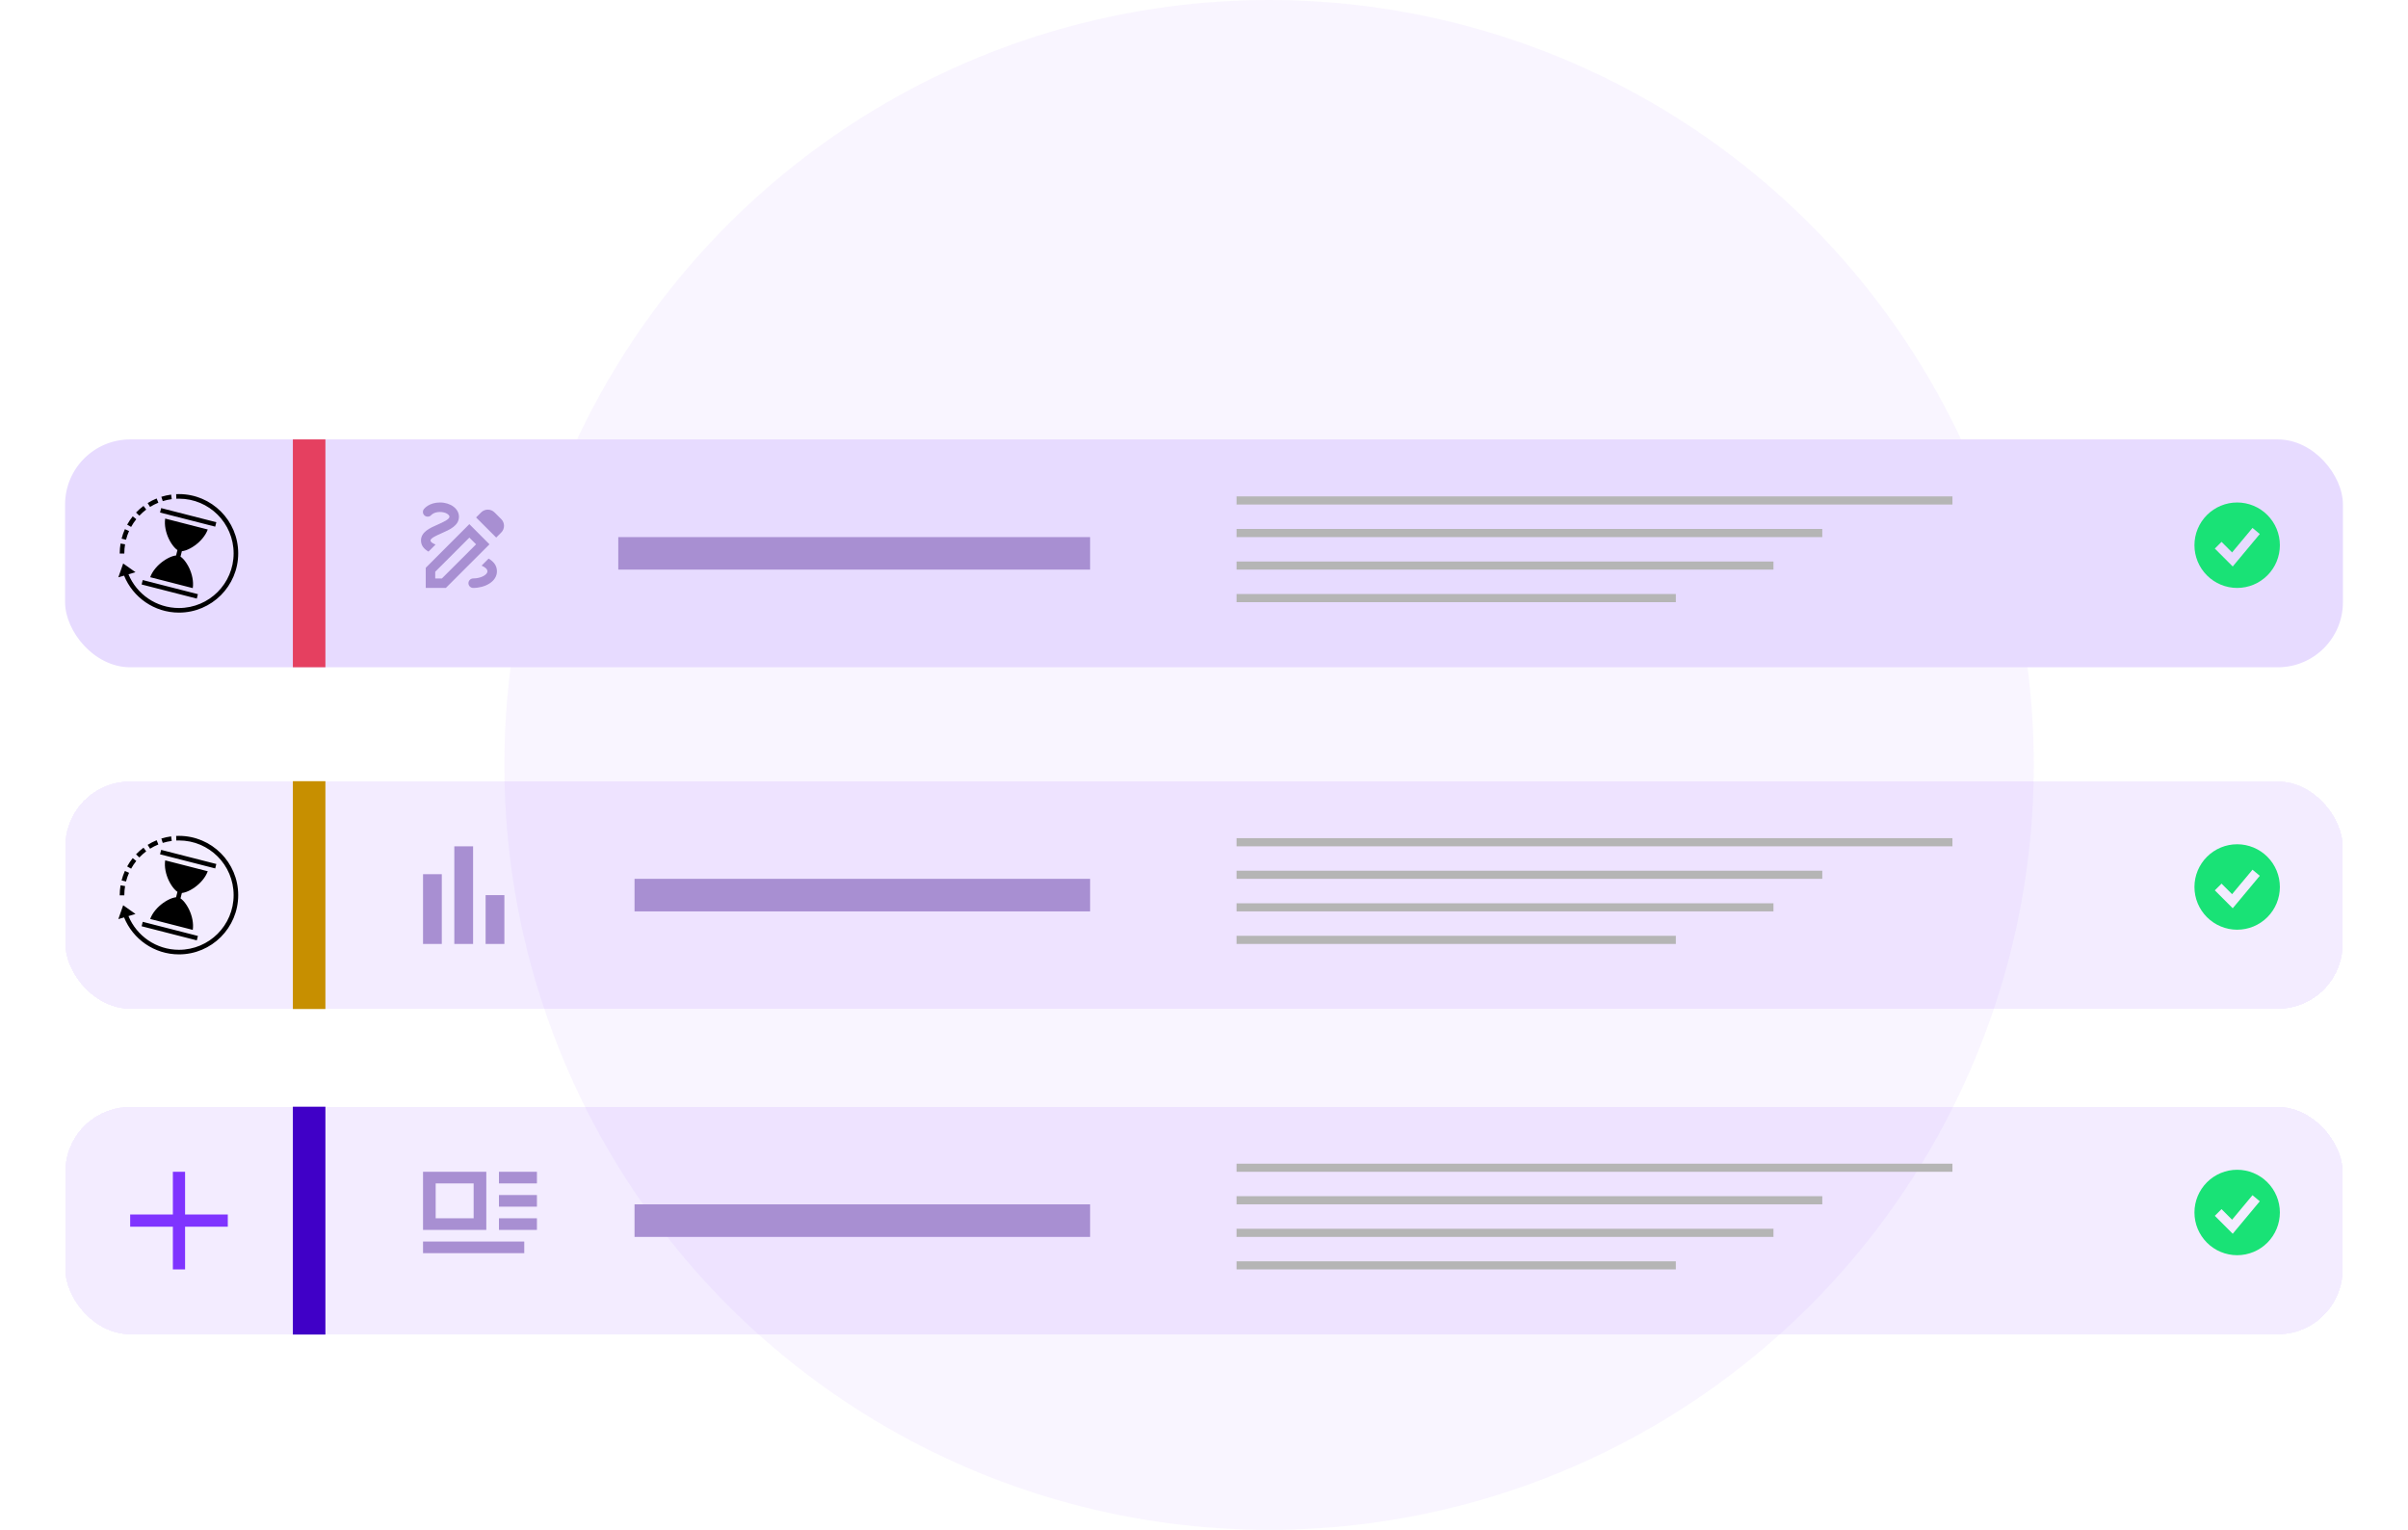<svg width="148" height="94" viewBox="0 0 148 94" fill="none" xmlns="http://www.w3.org/2000/svg">
<circle cx="78" cy="47" r="47" fill="#7F34FF" fill-opacity="0.05"/>
<g filter="url(#filter0_d_197_90)">
<g clip-path="url(#clip0_197_90)">
<rect x="4" y="44" width="140" height="14" rx="4" fill="#7F34FF" fill-opacity="0.09" shape-rendering="crispEdges"/>
<g clip-path="url(#clip1_197_90)">
<path fill-rule="evenodd" clip-rule="evenodd" d="M137.5 53.125C137.845 53.125 138.186 53.057 138.505 52.925C138.823 52.793 139.112 52.6 139.356 52.356C139.6 52.112 139.793 51.823 139.925 51.505C140.057 51.186 140.125 50.845 140.125 50.5C140.125 50.155 140.057 49.814 139.925 49.495C139.793 49.177 139.6 48.888 139.356 48.644C139.112 48.4 138.823 48.207 138.505 48.075C138.186 47.943 137.845 47.875 137.5 47.875C136.804 47.875 136.136 48.152 135.644 48.644C135.152 49.136 134.875 49.804 134.875 50.5C134.875 51.196 135.152 51.864 135.644 52.356C136.136 52.848 136.804 53.125 137.5 53.125ZM137.432 51.562L138.891 49.812L138.443 49.438L137.188 50.943L136.54 50.294L136.127 50.706L137.002 51.581L137.228 51.807L137.432 51.562Z" fill="#19E276"/>
</g>
<rect x="39" y="50" width="28" height="2" fill="#A88FD2"/>
<g clip-path="url(#clip2_197_90)">
<path d="M11 47.359C10.942 47.359 10.884 47.361 10.827 47.364L10.839 47.645C10.892 47.642 10.945 47.641 11 47.641C12.856 47.641 14.359 49.144 14.359 51C14.359 52.856 12.856 54.359 11 54.359C9.6 54.359 8.401 53.505 7.896 52.288L8.328 52.158L7.571 51.622L7.273 52.473L7.626 52.369C8.167 53.7 9.475 54.641 11 54.641C13.009 54.641 14.641 53.009 14.641 51C14.641 48.991 13.009 47.359 11 47.359ZM10.519 47.391C10.311 47.419 10.111 47.463 9.916 47.524L10.003 47.791C10.181 47.736 10.367 47.695 10.556 47.67L10.519 47.391ZM9.628 47.627C9.434 47.706 9.25 47.801 9.075 47.911L9.223 48.148C9.384 48.048 9.555 47.96 9.733 47.888L9.628 47.627ZM8.819 48.086C8.655 48.209 8.501 48.345 8.36 48.494L8.564 48.686C8.694 48.549 8.836 48.423 8.986 48.31L8.911 48.207L8.819 48.086ZM9.905 48.22L9.836 48.492L13.227 49.359L13.295 49.087L9.905 48.22ZM8.157 48.727C8.029 48.886 7.915 49.058 7.815 49.237L8.059 49.375C8.151 49.208 8.257 49.05 8.376 48.902L8.157 48.727ZM10.152 48.864C10.091 49.27 10.195 49.727 10.373 50.102C10.473 50.311 10.595 50.495 10.716 50.63C10.781 50.703 10.847 50.759 10.906 50.8L10.822 51.131C10.75 51.138 10.666 51.156 10.572 51.189C10.402 51.248 10.206 51.352 10.019 51.487C9.681 51.731 9.372 52.08 9.231 52.466L11.848 53.136C11.909 52.73 11.805 52.273 11.627 51.898C11.527 51.689 11.405 51.505 11.284 51.37C11.219 51.297 11.153 51.241 11.094 51.2L11.178 50.869C11.248 50.861 11.334 50.844 11.428 50.811C11.598 50.752 11.794 50.648 11.981 50.513C12.319 50.269 12.628 49.92 12.769 49.534L10.152 48.864ZM7.676 49.514C7.592 49.702 7.524 49.895 7.473 50.097L7.746 50.163C7.793 49.978 7.856 49.8 7.932 49.628L7.676 49.514ZM7.409 50.398C7.377 50.594 7.359 50.795 7.359 51V51.014L7.641 51.011V51C7.641 50.811 7.657 50.625 7.687 50.444L7.409 50.398ZM8.773 52.641L8.705 52.913L12.095 53.78L12.164 53.508L8.773 52.641Z" fill="black"/>
</g>
<line x1="76" y1="47.75" x2="120" y2="47.75" stroke="#B5B5B5" stroke-width="0.5"/>
<line x1="76" y1="49.75" x2="112" y2="49.75" stroke="#B5B5B5" stroke-width="0.5"/>
<line x1="76" y1="51.75" x2="109" y2="51.75" stroke="#B5B5B5" stroke-width="0.5"/>
<line x1="76" y1="53.75" x2="103" y2="53.75" stroke="#B5B5B5" stroke-width="0.5"/>
<rect x="18" y="40.25" width="2" height="18" fill="#C78F00"/>
<path d="M27.154 54H26V49.714H27.154M29.077 54H27.923V48H29.077M31 54H29.846V51H31V54Z" fill="#A88FD2"/>
</g>
</g>
<g filter="url(#filter1_d_197_90)">
<g clip-path="url(#clip3_197_90)">
<rect x="4" y="64" width="140" height="14" rx="4" fill="#7F34FF" fill-opacity="0.09" shape-rendering="crispEdges"/>
<g clip-path="url(#clip4_197_90)">
<path fill-rule="evenodd" clip-rule="evenodd" d="M137.5 73.125C137.845 73.125 138.186 73.057 138.505 72.925C138.823 72.793 139.112 72.6 139.356 72.356C139.6 72.112 139.793 71.823 139.925 71.504C140.057 71.186 140.125 70.845 140.125 70.5C140.125 70.155 140.057 69.814 139.925 69.496C139.793 69.177 139.6 68.888 139.356 68.644C139.112 68.4 138.823 68.207 138.505 68.075C138.186 67.943 137.845 67.875 137.5 67.875C136.804 67.875 136.136 68.152 135.644 68.644C135.152 69.136 134.875 69.804 134.875 70.5C134.875 71.196 135.152 71.864 135.644 72.356C136.136 72.848 136.804 73.125 137.5 73.125ZM137.432 71.562L138.891 69.812L138.443 69.438L137.188 70.943L136.54 70.294L136.127 70.706L137.002 71.581L137.228 71.807L137.432 71.562Z" fill="#19E276"/>
</g>
<rect x="39" y="70" width="28" height="2" fill="#A88FD2"/>
<line x1="76" y1="67.75" x2="120" y2="67.75" stroke="#B5B5B5" stroke-width="0.5"/>
<line x1="76" y1="69.75" x2="112" y2="69.75" stroke="#B5B5B5" stroke-width="0.5"/>
<line x1="76" y1="71.75" x2="109" y2="71.75" stroke="#B5B5B5" stroke-width="0.5"/>
<line x1="76" y1="73.75" x2="103" y2="73.75" stroke="#B5B5B5" stroke-width="0.5"/>
<rect x="18" y="59.25" width="2" height="22.5" fill="#4000C7"/>
<path d="M11.375 70.625V68H10.625V70.625H8V71.375H10.625V74H11.375V71.375H14V70.625H11.375Z" fill="#7F34FF"/>
<path d="M26 68H29.889V71.571H26V68ZM26.778 68.714V70.857H29.111V68.714H26.778ZM30.667 68H33V68.714H30.667V68ZM30.667 69.429H33V70.143H30.667V69.429ZM30.667 70.857H33V71.571H30.667V70.857ZM26 72.286H32.222V73H26V72.286Z" fill="#A88FD2"/>
</g>
</g>
<g filter="url(#filter2_d_197_90)">
<g clip-path="url(#clip5_197_90)">
<rect x="4" y="23" width="140" height="14" rx="4" fill="#E7DBFF"/>
<g clip-path="url(#clip6_197_90)">
<path fill-rule="evenodd" clip-rule="evenodd" d="M137.5 32.125C137.845 32.125 138.186 32.057 138.505 31.925C138.823 31.793 139.112 31.6 139.356 31.356C139.6 31.112 139.793 30.823 139.925 30.505C140.057 30.186 140.125 29.845 140.125 29.5C140.125 29.155 140.057 28.814 139.925 28.495C139.793 28.177 139.6 27.888 139.356 27.644C139.112 27.4 138.823 27.207 138.505 27.075C138.186 26.943 137.845 26.875 137.5 26.875C136.804 26.875 136.136 27.152 135.644 27.644C135.152 28.136 134.875 28.804 134.875 29.5C134.875 30.196 135.152 30.864 135.644 31.356C136.136 31.848 136.804 32.125 137.5 32.125ZM137.432 30.562L138.891 28.812L138.443 28.438L137.188 29.943L136.54 29.294L136.127 29.706L137.002 30.581L137.228 30.807L137.432 30.562Z" fill="#19E276"/>
</g>
<rect x="38" y="29" width="29" height="2" fill="#A88FD2"/>
<g clip-path="url(#clip7_197_90)">
<path d="M11 26.359C10.942 26.359 10.884 26.361 10.827 26.364L10.839 26.645C10.892 26.642 10.945 26.641 11 26.641C12.856 26.641 14.359 28.144 14.359 30C14.359 31.856 12.856 33.359 11 33.359C9.6 33.359 8.401 32.505 7.896 31.288L8.328 31.158L7.571 30.622L7.273 31.473L7.626 31.369C8.167 32.7 9.475 33.641 11 33.641C13.009 33.641 14.641 32.009 14.641 30C14.641 27.991 13.009 26.359 11 26.359ZM10.519 26.391C10.311 26.419 10.111 26.463 9.916 26.524L10.003 26.791C10.181 26.735 10.367 26.695 10.556 26.67L10.519 26.391ZM9.628 26.628C9.434 26.706 9.25 26.801 9.075 26.911L9.223 27.148C9.384 27.048 9.555 26.96 9.733 26.888L9.628 26.628ZM8.819 27.086C8.655 27.209 8.501 27.345 8.36 27.494L8.564 27.686C8.694 27.549 8.836 27.423 8.986 27.31L8.911 27.207L8.819 27.086ZM9.905 27.22L9.836 27.492L13.227 28.359L13.295 28.087L9.905 27.22ZM8.157 27.727C8.029 27.886 7.915 28.058 7.815 28.238L8.059 28.375C8.151 28.208 8.257 28.05 8.376 27.902L8.157 27.727ZM10.152 27.864C10.091 28.27 10.195 28.727 10.373 29.102C10.473 29.311 10.595 29.495 10.716 29.63C10.781 29.703 10.847 29.759 10.906 29.8L10.822 30.131C10.75 30.137 10.666 30.156 10.572 30.189C10.402 30.248 10.206 30.352 10.019 30.488C9.681 30.731 9.372 31.08 9.231 31.466L11.848 32.136C11.909 31.73 11.805 31.273 11.627 30.898C11.527 30.689 11.405 30.505 11.284 30.37C11.219 30.297 11.153 30.241 11.094 30.2L11.178 29.869C11.248 29.861 11.334 29.844 11.428 29.811C11.598 29.752 11.794 29.648 11.981 29.512C12.319 29.269 12.628 28.92 12.769 28.534L10.152 27.864ZM7.676 28.514C7.592 28.702 7.524 28.895 7.473 29.097L7.746 29.163C7.793 28.978 7.856 28.8 7.932 28.628L7.676 28.514ZM7.409 29.398C7.377 29.594 7.359 29.795 7.359 30V30.014L7.641 30.011V30C7.641 29.811 7.657 29.625 7.687 29.444L7.409 29.398ZM8.773 31.641L8.705 31.913L12.095 32.78L12.164 32.508L8.773 31.641Z" fill="black"/>
</g>
<line x1="76" y1="26.75" x2="120" y2="26.75" stroke="#B5B5B5" stroke-width="0.5"/>
<line x1="76" y1="28.75" x2="112" y2="28.75" stroke="#B5B5B5" stroke-width="0.5"/>
<line x1="76" y1="30.75" x2="109" y2="30.75" stroke="#B5B5B5" stroke-width="0.5"/>
<line x1="76" y1="32.75" x2="103" y2="32.75" stroke="#B5B5B5" stroke-width="0.5"/>
<rect x="18" y="20.5" width="2" height="18" fill="#E54060"/>
<path d="M30.498 29.03L30.807 28.721C31.035 28.494 31.035 28.123 30.807 27.896L30.396 27.485C30.168 27.257 29.798 27.257 29.57 27.485L29.261 27.794L30.498 29.03ZM29.261 29.445L27.161 31.542H26.75V31.13L28.847 29.033L29.261 29.445ZM28.847 28.205L26.167 30.888V32.125H27.403L30.084 29.445L28.847 28.205ZM30.542 31.104C30.542 31.743 29.801 32.125 29.083 32.125C28.923 32.125 28.792 31.994 28.792 31.833C28.792 31.673 28.923 31.542 29.083 31.542C29.532 31.542 29.958 31.329 29.958 31.104C29.958 30.967 29.818 30.85 29.6 30.754L30.031 30.323C30.343 30.506 30.542 30.751 30.542 31.104ZM26.336 29.894C26.053 29.73 25.875 29.517 25.875 29.208C25.875 28.683 26.426 28.441 26.913 28.228C27.214 28.094 27.625 27.913 27.625 27.75C27.625 27.63 27.398 27.458 27.042 27.458C26.674 27.458 26.517 27.636 26.508 27.645C26.406 27.765 26.222 27.779 26.1 27.68C26.041 27.632 26.003 27.563 25.995 27.488C25.987 27.412 26.009 27.337 26.056 27.277C26.088 27.237 26.388 26.875 27.042 26.875C27.695 26.875 28.208 27.26 28.208 27.75C28.208 28.295 27.645 28.543 27.147 28.762C26.872 28.882 26.458 29.062 26.458 29.208C26.458 29.299 26.584 29.383 26.77 29.459L26.336 29.894Z" fill="#A88FD2"/>
</g>
</g>
<defs>
<filter id="filter0_d_197_90" x="0" y="44" width="148" height="22" filterUnits="userSpaceOnUse" color-interpolation-filters="sRGB">
<feFlood flood-opacity="0" result="BackgroundImageFix"/>
<feColorMatrix in="SourceAlpha" type="matrix" values="0 0 0 0 0 0 0 0 0 0 0 0 0 0 0 0 0 0 127 0" result="hardAlpha"/>
<feOffset dy="4"/>
<feGaussianBlur stdDeviation="2"/>
<feComposite in2="hardAlpha" operator="out"/>
<feColorMatrix type="matrix" values="0 0 0 0 0 0 0 0 0 0 0 0 0 0 0 0 0 0 0.1 0"/>
<feBlend mode="normal" in2="BackgroundImageFix" result="effect1_dropShadow_197_90"/>
<feBlend mode="normal" in="SourceGraphic" in2="effect1_dropShadow_197_90" result="shape"/>
</filter>
<filter id="filter1_d_197_90" x="0" y="64" width="148" height="22" filterUnits="userSpaceOnUse" color-interpolation-filters="sRGB">
<feFlood flood-opacity="0" result="BackgroundImageFix"/>
<feColorMatrix in="SourceAlpha" type="matrix" values="0 0 0 0 0 0 0 0 0 0 0 0 0 0 0 0 0 0 127 0" result="hardAlpha"/>
<feOffset dy="4"/>
<feGaussianBlur stdDeviation="2"/>
<feComposite in2="hardAlpha" operator="out"/>
<feColorMatrix type="matrix" values="0 0 0 0 0 0 0 0 0 0 0 0 0 0 0 0 0 0 0.1 0"/>
<feBlend mode="normal" in2="BackgroundImageFix" result="effect1_dropShadow_197_90"/>
<feBlend mode="normal" in="SourceGraphic" in2="effect1_dropShadow_197_90" result="shape"/>
</filter>
<filter id="filter2_d_197_90" x="0" y="23" width="148" height="22" filterUnits="userSpaceOnUse" color-interpolation-filters="sRGB">
<feFlood flood-opacity="0" result="BackgroundImageFix"/>
<feColorMatrix in="SourceAlpha" type="matrix" values="0 0 0 0 0 0 0 0 0 0 0 0 0 0 0 0 0 0 127 0" result="hardAlpha"/>
<feOffset dy="4"/>
<feGaussianBlur stdDeviation="2"/>
<feComposite in2="hardAlpha" operator="out"/>
<feColorMatrix type="matrix" values="0 0 0 0 0 0 0 0 0 0 0 0 0 0 0 0 0 0 0.16 0"/>
<feBlend mode="normal" in2="BackgroundImageFix" result="effect1_dropShadow_197_90"/>
<feBlend mode="normal" in="SourceGraphic" in2="effect1_dropShadow_197_90" result="shape"/>
</filter>
<clipPath id="clip0_197_90">
<rect x="4" y="44" width="140" height="14" rx="4" fill="white"/>
</clipPath>
<clipPath id="clip1_197_90">
<rect width="7" height="7" fill="white" transform="translate(134 47)"/>
</clipPath>
<clipPath id="clip2_197_90">
<rect width="8" height="8" fill="white" transform="translate(7 47)"/>
</clipPath>
<clipPath id="clip3_197_90">
<rect x="4" y="64" width="140" height="14" rx="4" fill="white"/>
</clipPath>
<clipPath id="clip4_197_90">
<rect width="7" height="7" fill="white" transform="translate(134 67)"/>
</clipPath>
<clipPath id="clip5_197_90">
<rect x="4" y="23" width="140" height="14" rx="4" fill="white"/>
</clipPath>
<clipPath id="clip6_197_90">
<rect width="7" height="7" fill="white" transform="translate(134 26)"/>
</clipPath>
<clipPath id="clip7_197_90">
<rect width="8" height="8" fill="white" transform="translate(7 26)"/>
</clipPath>
</defs>
</svg>

